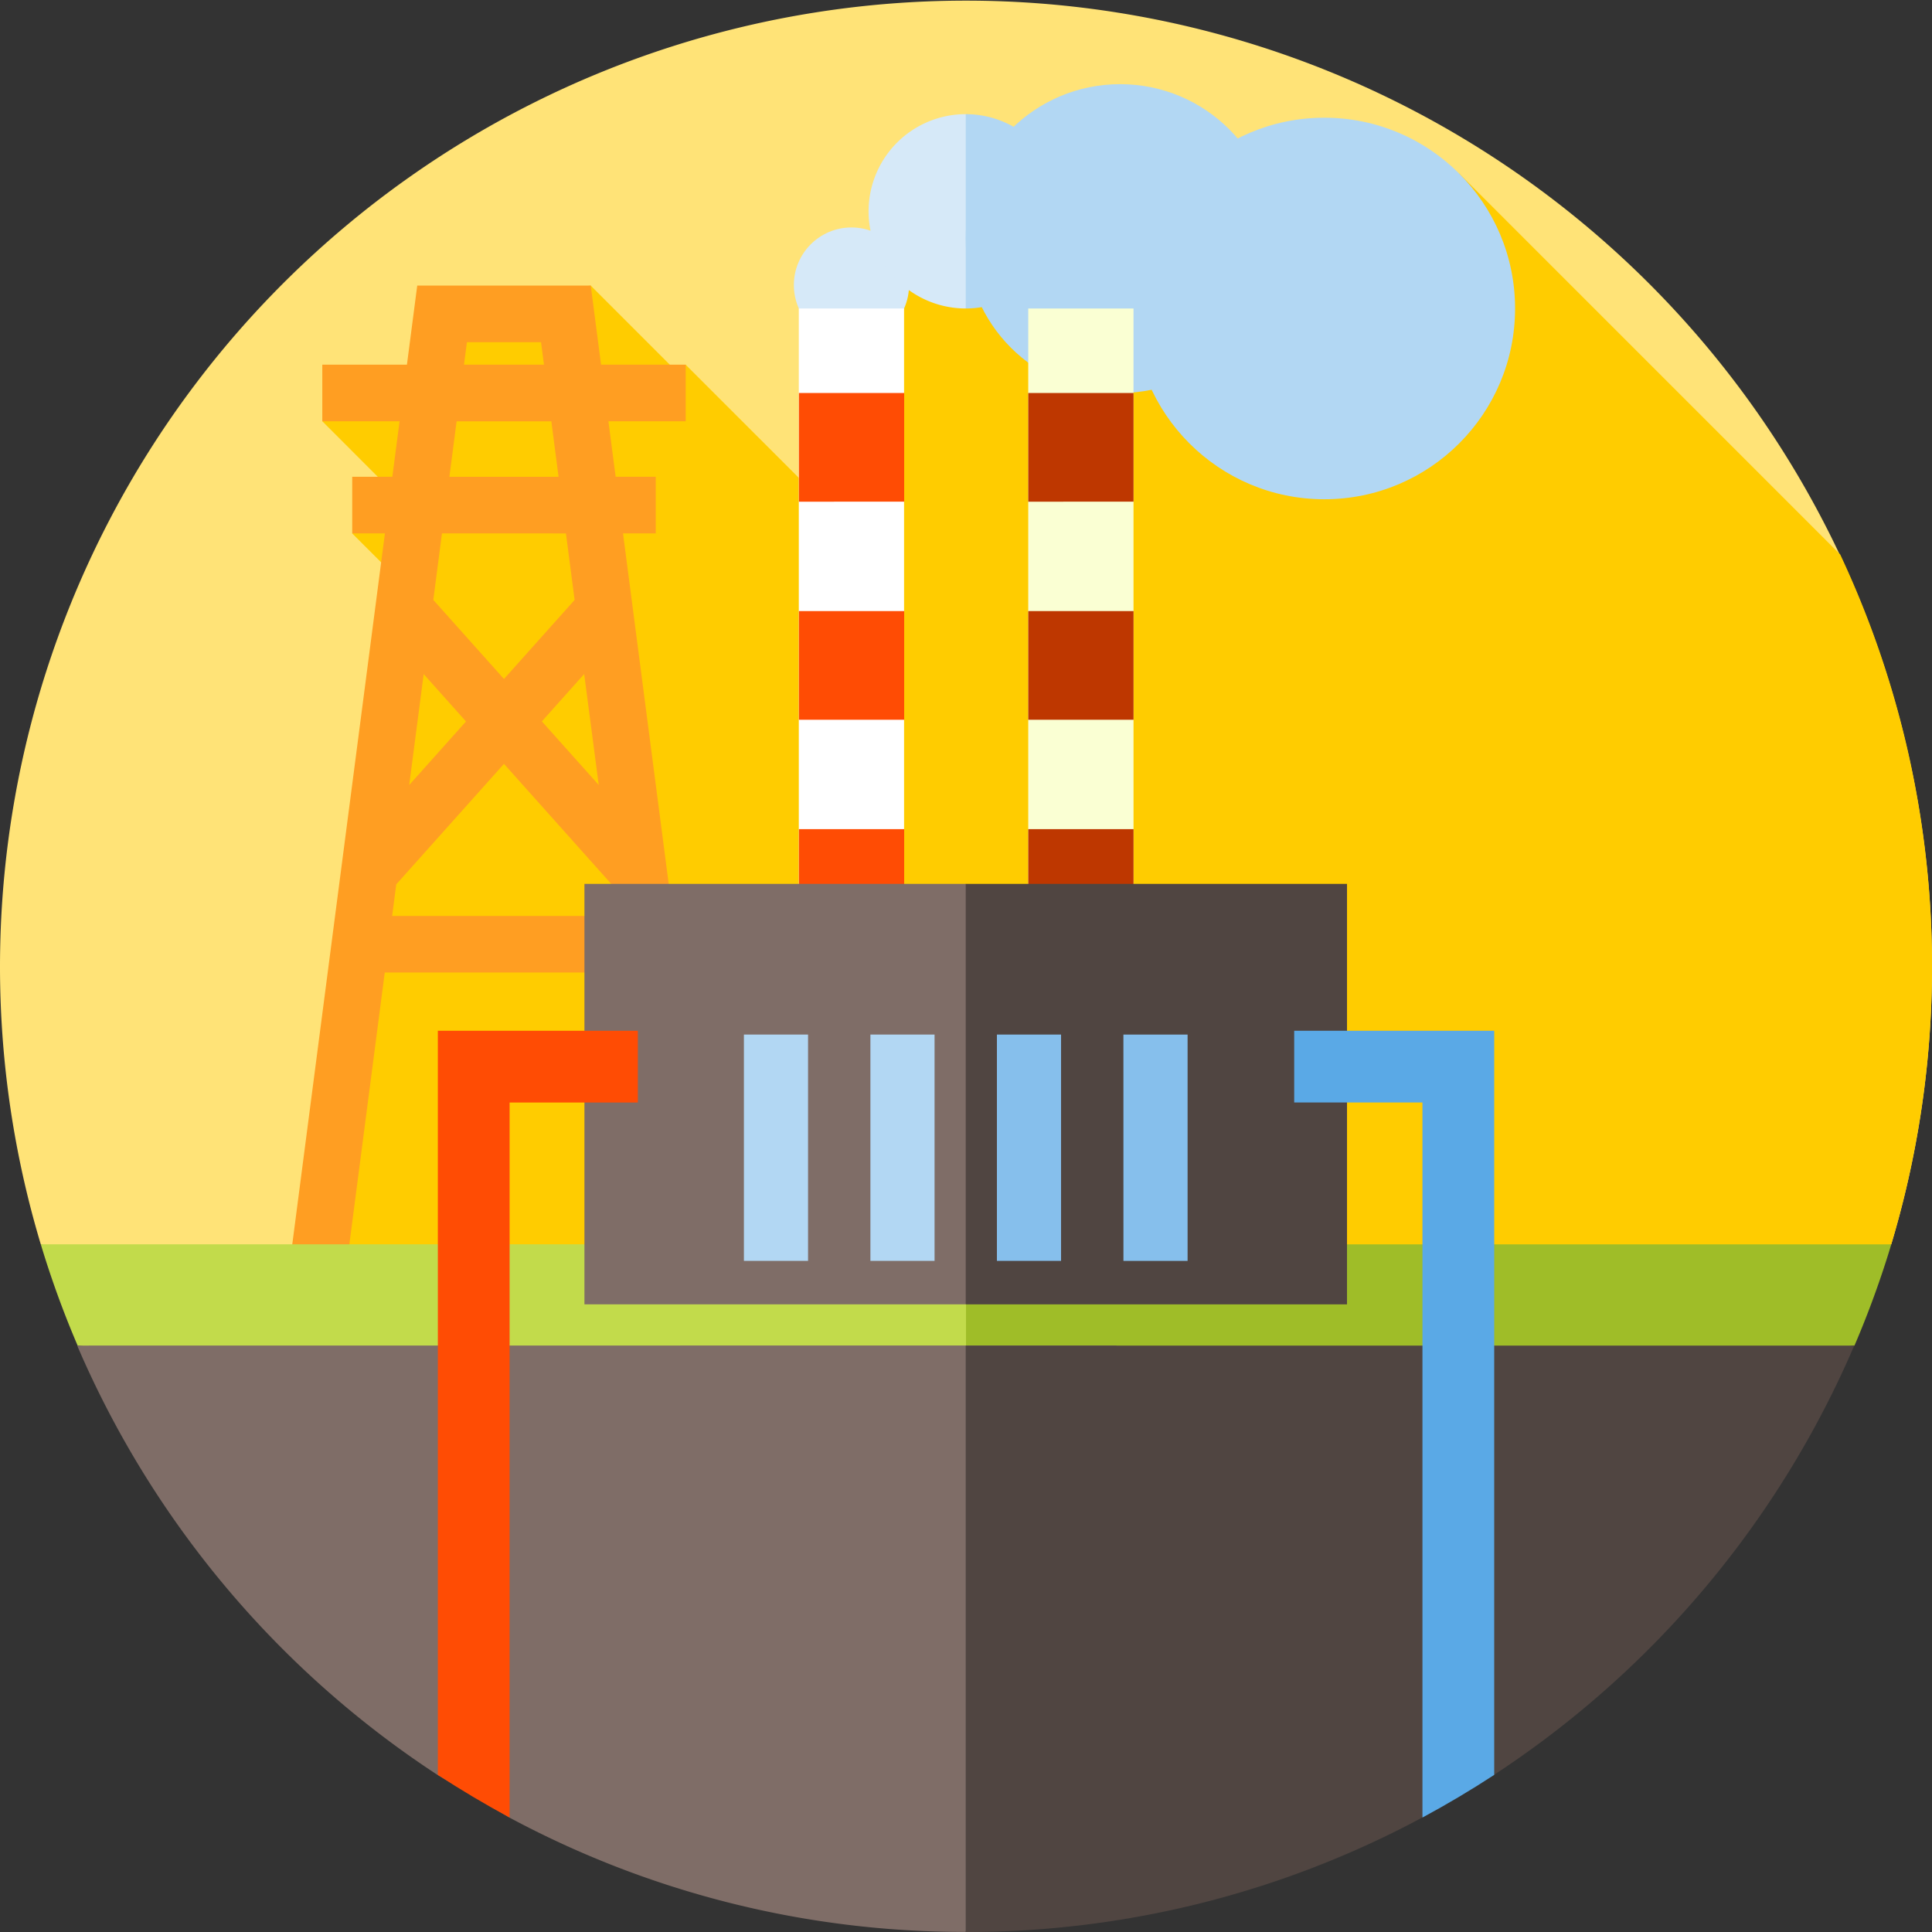 <svg id="energia-geotermica" xmlns="http://www.w3.org/2000/svg" width="105" height="105" viewBox="0 0 105 105">
  <rect x="0" y="0" width="105" height="105" fill="#333333" stroke="none"/>
  <path id="Trazado_663223" data-name="Trazado 663223" d="M102.785,67.625a52.5,52.5,0,1,0-100.569,0L52.5,81.981Z" fill="#ffe377"/>
  <path id="Trazado_663224" data-name="Trazado 663224" d="M112.512,52.062l-.137,13.2L103.5,56.389l-.43.43-4.728-4.728L90.479,53.1l-.447,3.19-6.278,3.173L87.686,63.4l-2.307,2.16L88.323,68.5l-5,35.693,4.4,5.5,31.017,8.855,50.285-14.356a52.65,52.65,0,0,0-2.775-37.486L145.543,46Z" transform="translate(-66.238 -36.57)" fill="#fc0"/>
  <circle id="Elipse_5558" data-name="Elipse 5558" cx="3.13" cy="3.13" r="3.13" transform="translate(43.145 12.362)" fill="#d6e9f8"/>
  <path id="Trazado_663225" data-name="Trazado 663225" d="M240.74,35.538l-5.28,5.28a5.28,5.28,0,1,1,0-10.561Z" transform="translate(-182.974 -24.053)" fill="#d6e9f8"/>
  <circle id="Elipse_5559" data-name="Elipse 5559" cx="8.392" cy="8.392" r="8.392" transform="translate(52.485 4.574)" fill="#b2d7f3"/>
  <circle id="Elipse_5560" data-name="Elipse 5560" cx="10.368" cy="10.368" r="10.368" transform="translate(61.605 6.398)" fill="#b2d7f3"/>
  <path id="Trazado_663226" data-name="Trazado 663226" d="M99.264,130.993,93.811,89.152h1.778V86.076H93.41l-.393-3.016h4.2V79.983h-4.6l-.56-4.3h-9.43l-.56,4.3h-4.6V83.06h4.2l-.393,3.016H79.093v3.076h1.778l-5.453,41.841Zm-20.343-3.076,1.941-14.9H93.819l1.941,14.9ZM82.977,96.8l2.3,2.574-3.086,3.453Zm9.514,6.026L89.4,99.37l2.3-2.574Zm.7,5.4.224,1.719H81.263l.224-1.719,5.854-6.548ZM85.327,78.762h4.028l.159,1.221H85.168Zm-.56,4.3h5.148l.393,3.016H84.374Zm5.942,6.092.471,3.616-3.839,4.295L83.5,92.768l.471-3.616Z" transform="translate(-59.951 -60.164)" fill="#ff9e22"/>
  <path id="Trazado_663227" data-name="Trazado 663227" d="M61.083,341.409V329.752H10.8a52.15,52.15,0,0,0,2,5.5Z" transform="translate(-8.583 -262.127)" fill="#c2db4b"/>
  <path id="Trazado_663228" data-name="Trazado 663228" d="M304.287,335.256a52.085,52.085,0,0,0,2-5.5H256v11.657Z" transform="translate(-203.5 -262.127)" fill="#9fbd28"/>
  <g id="Grupo_971733" data-name="Grupo 971733" transform="translate(43.414 16.766)">
    <path id="Trazado_663229" data-name="Trazado 663229" d="M217.416,120.409l-2.861,2.051-2.861-2.051V81.754h5.721Z" transform="translate(-211.695 -81.754)" fill="#fff"/>
    <g id="Grupo_971732" data-name="Grupo 971732" transform="translate(0 4.593)">
      <path id="Trazado_663230" data-name="Trazado 663230" d="M211.7,104.15h5.721v5.906H211.7Z" transform="translate(-211.695 -104.15)" fill="#ff4c04"/>
      <path id="Trazado_663231" data-name="Trazado 663231" d="M211.7,161.941h5.721v5.906H211.7Z" transform="translate(-211.695 -150.089)" fill="#ff4c04"/>
      <path id="Trazado_663232" data-name="Trazado 663232" d="M211.7,219.731h5.721v5.906H211.7Z" transform="translate(-211.695 -196.028)" fill="#ff4c04"/>
    </g>
  </g>
  <path id="Trazado_663233" data-name="Trazado 663233" d="M20.458,356.59a52.7,52.7,0,0,0,19.6,23.345l3.879,2.3a52.262,52.262,0,0,0,24.81,6.221l8.2-31.871Z" transform="translate(-16.263 -283.461)" fill="#7f6d67"/>
  <path id="Trazado_663234" data-name="Trazado 663234" d="M255.926,388.461a52.262,52.262,0,0,0,24.821-6.227l3.894-2.316a52.7,52.7,0,0,0,19.574-23.328h-48.29v31.871Z" transform="translate(-203.441 -283.461)" fill="#504541"/>
  <g id="Grupo_971736" data-name="Grupo 971736" transform="translate(55.884 16.766)">
    <g id="Grupo_971734" data-name="Grupo 971734">
      <path id="Trazado_663235" data-name="Trazado 663235" d="M278.221,120.409l-2.861,2.051-2.861-2.051V81.754h5.721Z" transform="translate(-272.5 -81.754)" fill="#faffd3"/>
    </g>
    <g id="Grupo_971735" data-name="Grupo 971735" transform="translate(0 4.593)">
      <path id="Trazado_663236" data-name="Trazado 663236" d="M272.5,104.15h5.721v5.906H272.5Z" transform="translate(-272.5 -104.15)" fill="#be3700"/>
      <path id="Trazado_663237" data-name="Trazado 663237" d="M272.5,161.941h5.721v5.906H272.5Z" transform="translate(-272.5 -150.089)" fill="#be3700"/>
      <path id="Trazado_663238" data-name="Trazado 663238" d="M272.5,219.731h5.721v5.906H272.5Z" transform="translate(-272.5 -196.028)" fill="#be3700"/>
    </g>
  </g>
  <g id="Grupo_971738" data-name="Grupo 971738" transform="translate(31.763 48.037)">
    <path id="Trazado_663239" data-name="Trazado 663239" d="M175.6,257.091H154.881V234.239h20.737l7,11.426Z" transform="translate(-154.881 -234.239)" fill="#7f6d67"/>
    <path id="Trazado_663240" data-name="Trazado 663240" d="M255.927,234.239h20.722v22.852H255.927Z" transform="translate(-235.205 -234.239)" fill="#504541"/>
    <path id="Trazado_663241" data-name="Trazado 663241" d="M197.143,274.168h3.486v12.3h-3.486Z" transform="translate(-188.476 -265.979)" fill="#b2d7f3"/>
    <path id="Trazado_663242" data-name="Trazado 663242" d="M230.666,274.168h3.486v12.3h-3.486Z" transform="translate(-215.124 -265.979)" fill="#b2d7f3"/>
    <g id="Grupo_971737" data-name="Grupo 971737" transform="translate(22.417 8.189)">
      <path id="Trazado_663243" data-name="Trazado 663243" d="M264.189,274.168h3.486v12.3h-3.486Z" transform="translate(-264.189 -274.168)" fill="#86bfec"/>
      <path id="Trazado_663244" data-name="Trazado 663244" d="M297.712,274.168H301.2v12.3h-3.486Z" transform="translate(-290.837 -274.168)" fill="#86bfec"/>
    </g>
  </g>
  <path id="Trazado_663245" data-name="Trazado 663245" d="M116.033,313.607q1.894,1.239,3.9,2.318v-38.86h6.97v-3.9H116.033Z" transform="translate(-92.237 -217.146)" fill="#ff4c04"/>
  <path id="Trazado_663246" data-name="Trazado 663246" d="M342.976,277.064h6.97v38.861q2-1.076,3.9-2.318v-40.44H342.976Z" transform="translate(-272.639 -217.146)" fill="#5aa9e6"/>
  <path id="Trazado_663247" data-name="Trazado 663247" d="M261.207,35.538a5.28,5.28,0,0,1-5.28,5.28V30.258A5.28,5.28,0,0,1,261.207,35.538Z" transform="translate(-203.442 -24.053)" fill="#b2d7f3"/>
</svg>

